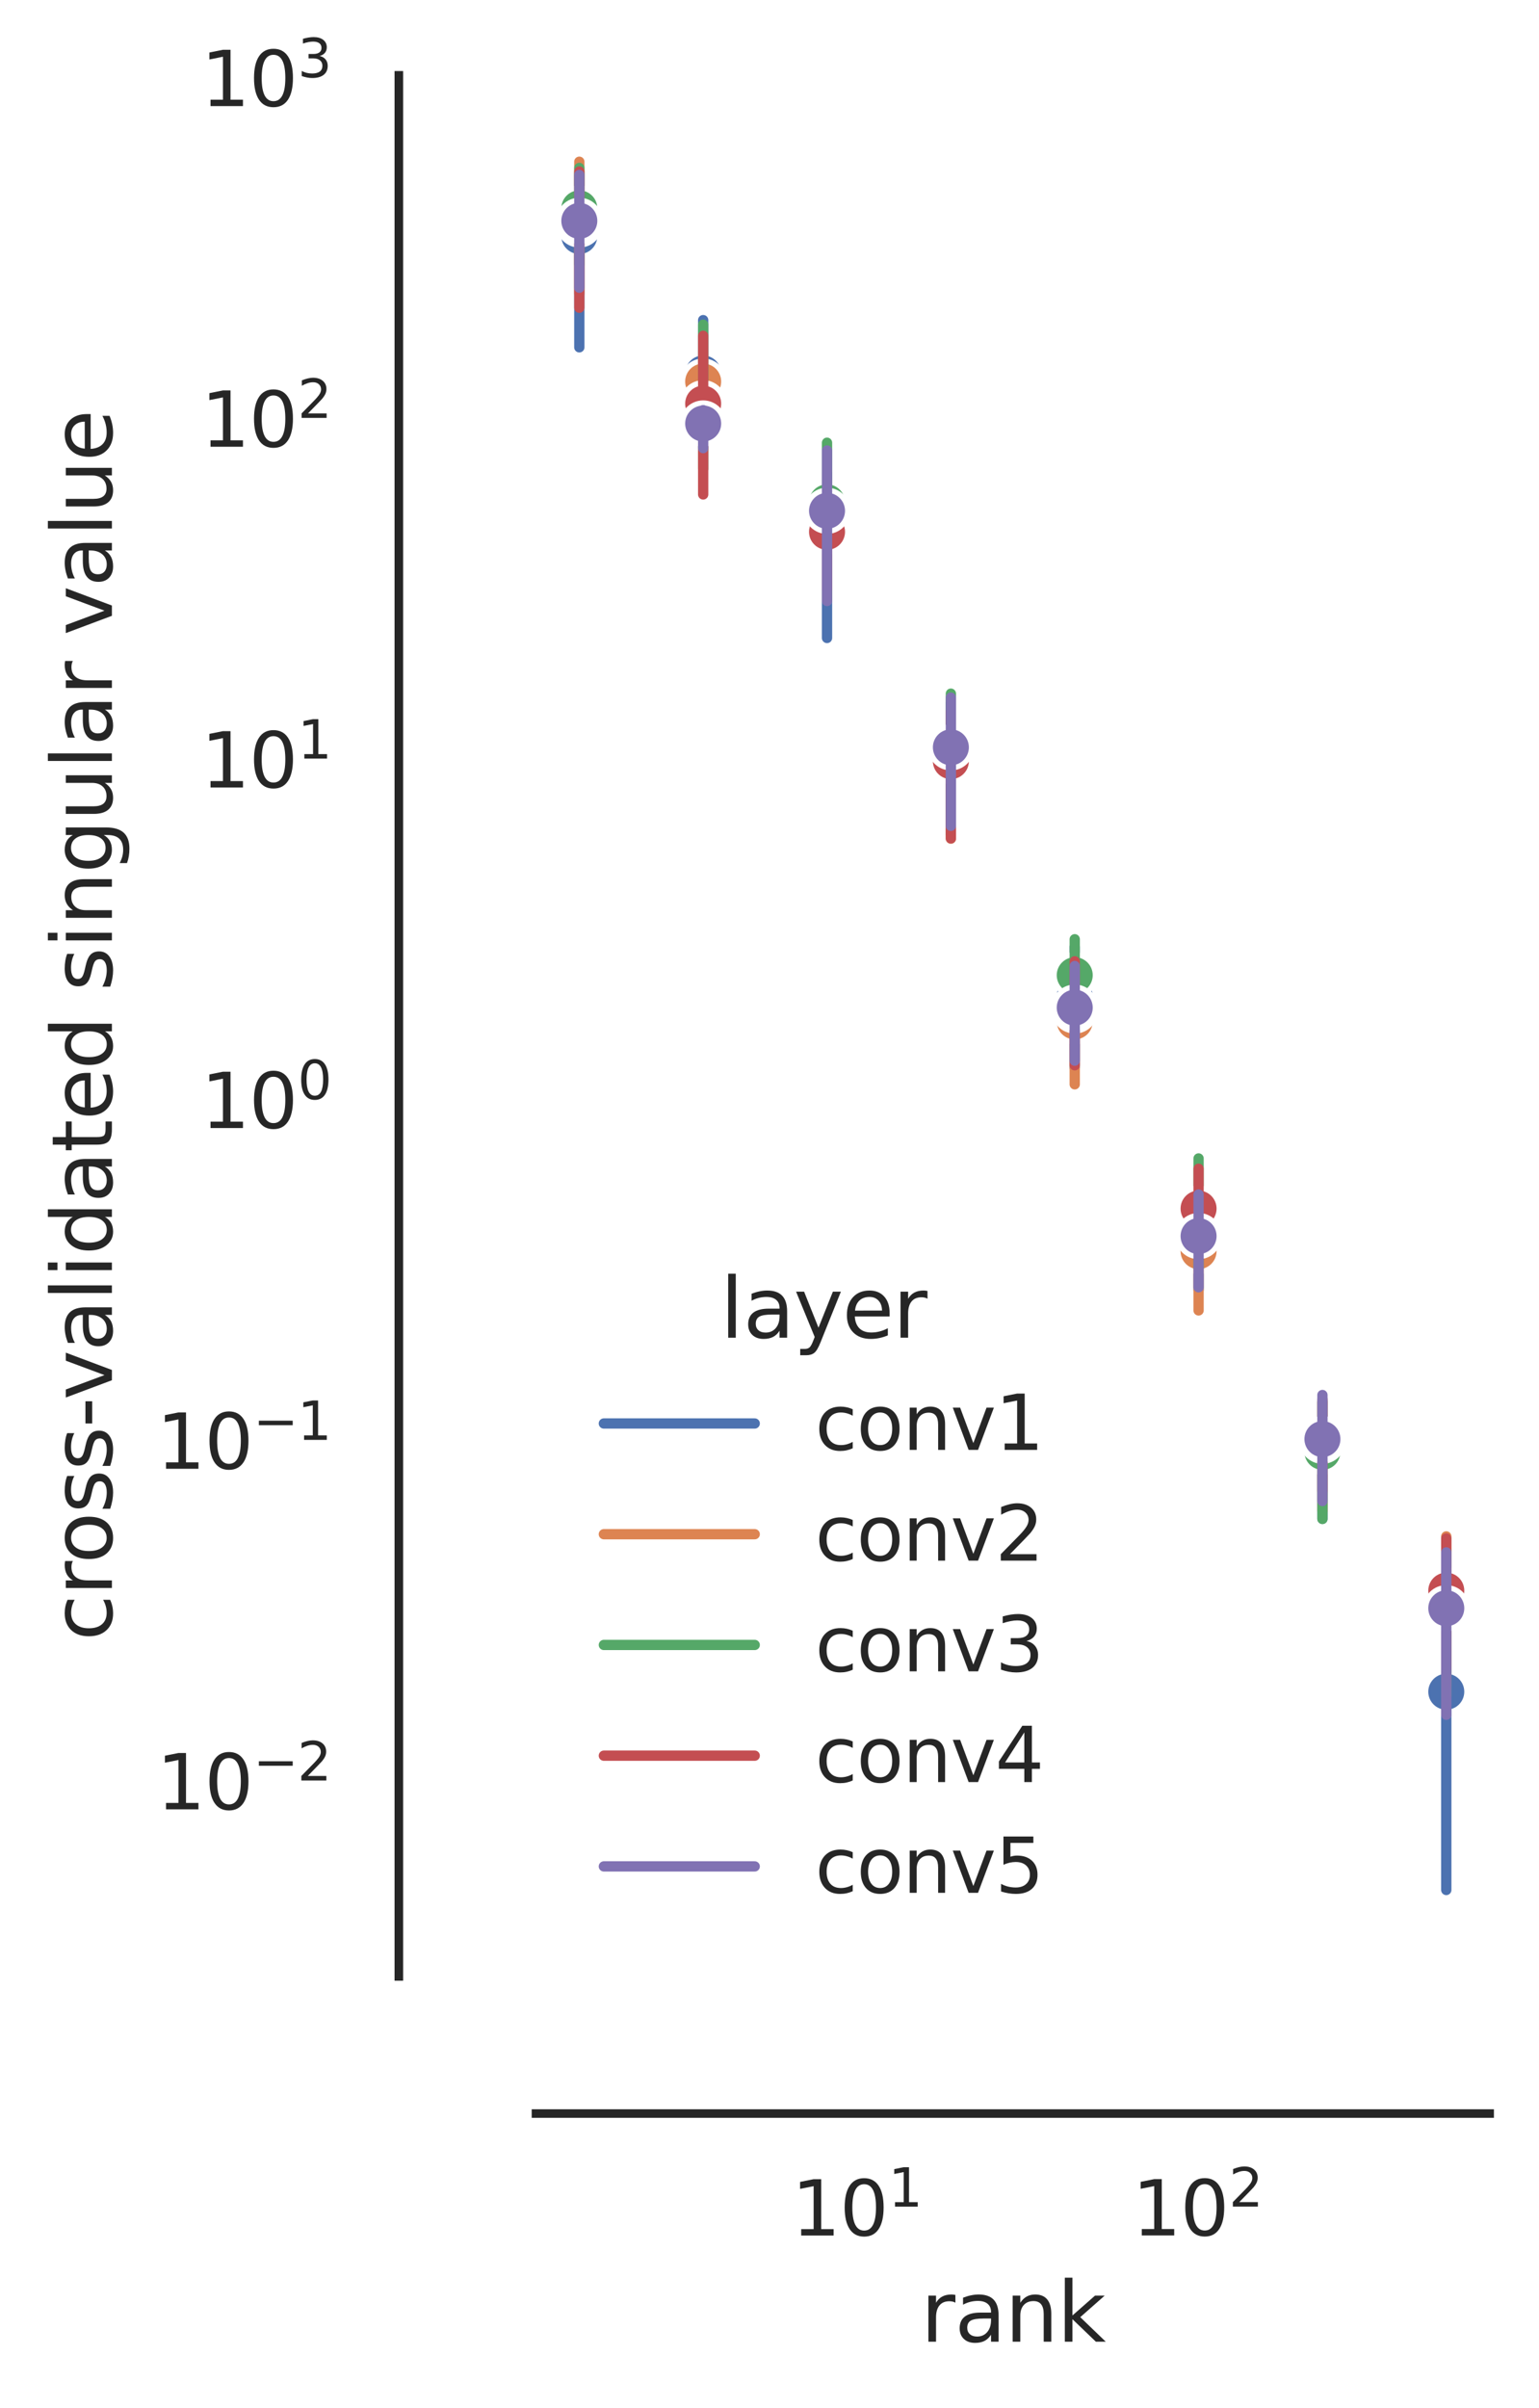 <?xml version="1.0" encoding="utf-8" standalone="no"?>
<!DOCTYPE svg PUBLIC "-//W3C//DTD SVG 1.1//EN"
  "http://www.w3.org/Graphics/SVG/1.1/DTD/svg11.dtd">
<svg xmlns:xlink="http://www.w3.org/1999/xlink" width="224.44pt" height="351.141pt" viewBox="0 0 224.44 351.141" xmlns="http://www.w3.org/2000/svg" version="1.1">
 <defs>
  <style type="text/css">*{stroke-linejoin: round; stroke-linecap: butt}</style>
 </defs>
 <g id="figure_1">
  <g id="patch_1">
   <path d="M 0 351.141 
L 224.44 351.141 
L 224.44 0 
L 0 0 
z
" style="fill: #ffffff"/>
  </g>
  <g id="axes_1">
   <g id="patch_2">
    <path d="M 78.164 288.182 
L 217.24 288.182 
L 217.24 10.982 
L 78.164 10.982 
z
" style="fill: #ffffff"/>
   </g>
   <g id="matplotlib.axis_1">
    <g id="xtick_1">
     <g id="text_1">
      <!-- $\mathdefault{10^{1}}$ -->
      <g style="fill: #262626" transform="translate(115.444 326.04) scale(0.11 -0.11)">
       <defs>
        <path id="DejaVuSans-31" d="M 794 531 
L 1825 531 
L 1825 4091 
L 703 3866 
L 703 4441 
L 1819 4666 
L 2450 4666 
L 2450 531 
L 3481 531 
L 3481 0 
L 794 0 
L 794 531 
z
" transform="scale(0.016)"/>
        <path id="DejaVuSans-30" d="M 2034 4250 
Q 1547 4250 1301 3770 
Q 1056 3291 1056 2328 
Q 1056 1369 1301 889 
Q 1547 409 2034 409 
Q 2525 409 2770 889 
Q 3016 1369 3016 2328 
Q 3016 3291 2770 3770 
Q 2525 4250 2034 4250 
z
M 2034 4750 
Q 2819 4750 3233 4129 
Q 3647 3509 3647 2328 
Q 3647 1150 3233 529 
Q 2819 -91 2034 -91 
Q 1250 -91 836 529 
Q 422 1150 422 2328 
Q 422 3509 836 4129 
Q 1250 4750 2034 4750 
z
" transform="scale(0.016)"/>
       </defs>
       <use xlink:href="#DejaVuSans-31" transform="translate(0 0.684)"/>
       <use xlink:href="#DejaVuSans-30" transform="translate(63.623 0.684)"/>
       <use xlink:href="#DejaVuSans-31" transform="translate(128.203 38.966) scale(0.7)"/>
      </g>
     </g>
    </g>
    <g id="xtick_2">
     <g id="text_2">
      <!-- $\mathdefault{10^{2}}$ -->
      <g style="fill: #262626" transform="translate(165.114 326.04) scale(0.11 -0.11)">
       <defs>
        <path id="DejaVuSans-32" d="M 1228 531 
L 3431 531 
L 3431 0 
L 469 0 
L 469 531 
Q 828 903 1448 1529 
Q 2069 2156 2228 2338 
Q 2531 2678 2651 2914 
Q 2772 3150 2772 3378 
Q 2772 3750 2511 3984 
Q 2250 4219 1831 4219 
Q 1534 4219 1204 4116 
Q 875 4013 500 3803 
L 500 4441 
Q 881 4594 1212 4672 
Q 1544 4750 1819 4750 
Q 2544 4750 2975 4387 
Q 3406 4025 3406 3419 
Q 3406 3131 3298 2873 
Q 3191 2616 2906 2266 
Q 2828 2175 2409 1742 
Q 1991 1309 1228 531 
z
" transform="scale(0.016)"/>
       </defs>
       <use xlink:href="#DejaVuSans-31" transform="translate(0 0.766)"/>
       <use xlink:href="#DejaVuSans-30" transform="translate(63.623 0.766)"/>
       <use xlink:href="#DejaVuSans-32" transform="translate(128.203 39.047) scale(0.7)"/>
      </g>
     </g>
    </g>
    <g id="xtick_3"/>
    <g id="xtick_4"/>
    <g id="xtick_5"/>
    <g id="xtick_6"/>
    <g id="xtick_7"/>
    <g id="xtick_8"/>
    <g id="xtick_9"/>
    <g id="xtick_10"/>
    <g id="xtick_11"/>
    <g id="xtick_12"/>
    <g id="xtick_13"/>
    <g id="xtick_14"/>
    <g id="xtick_15"/>
    <g id="xtick_16"/>
    <g id="xtick_17"/>
    <g id="xtick_18"/>
    <g id="xtick_19"/>
    <g id="xtick_20"/>
    <g id="xtick_21"/>
    <g id="xtick_22"/>
    <g id="xtick_23"/>
    <g id="xtick_24"/>
    <g id="text_3">
     <!-- rank -->
     <g style="fill: #262626" transform="translate(134.281 341.446) scale(0.12 -0.12)">
      <defs>
       <path id="DejaVuSans-72" d="M 2631 2963 
Q 2534 3019 2420 3045 
Q 2306 3072 2169 3072 
Q 1681 3072 1420 2755 
Q 1159 2438 1159 1844 
L 1159 0 
L 581 0 
L 581 3500 
L 1159 3500 
L 1159 2956 
Q 1341 3275 1631 3429 
Q 1922 3584 2338 3584 
Q 2397 3584 2469 3576 
Q 2541 3569 2628 3553 
L 2631 2963 
z
" transform="scale(0.016)"/>
       <path id="DejaVuSans-61" d="M 2194 1759 
Q 1497 1759 1228 1600 
Q 959 1441 959 1056 
Q 959 750 1161 570 
Q 1363 391 1709 391 
Q 2188 391 2477 730 
Q 2766 1069 2766 1631 
L 2766 1759 
L 2194 1759 
z
M 3341 1997 
L 3341 0 
L 2766 0 
L 2766 531 
Q 2569 213 2275 61 
Q 1981 -91 1556 -91 
Q 1019 -91 701 211 
Q 384 513 384 1019 
Q 384 1609 779 1909 
Q 1175 2209 1959 2209 
L 2766 2209 
L 2766 2266 
Q 2766 2663 2505 2880 
Q 2244 3097 1772 3097 
Q 1472 3097 1187 3025 
Q 903 2953 641 2809 
L 641 3341 
Q 956 3463 1253 3523 
Q 1550 3584 1831 3584 
Q 2591 3584 2966 3190 
Q 3341 2797 3341 1997 
z
" transform="scale(0.016)"/>
       <path id="DejaVuSans-6e" d="M 3513 2113 
L 3513 0 
L 2938 0 
L 2938 2094 
Q 2938 2591 2744 2837 
Q 2550 3084 2163 3084 
Q 1697 3084 1428 2787 
Q 1159 2491 1159 1978 
L 1159 0 
L 581 0 
L 581 3500 
L 1159 3500 
L 1159 2956 
Q 1366 3272 1645 3428 
Q 1925 3584 2291 3584 
Q 2894 3584 3203 3211 
Q 3513 2838 3513 2113 
z
" transform="scale(0.016)"/>
       <path id="DejaVuSans-6b" d="M 581 4863 
L 1159 4863 
L 1159 1991 
L 2875 3500 
L 3609 3500 
L 1753 1863 
L 3688 0 
L 2938 0 
L 1159 1709 
L 1159 0 
L 581 0 
L 581 4863 
z
" transform="scale(0.016)"/>
      </defs>
      <use xlink:href="#DejaVuSans-72"/>
      <use xlink:href="#DejaVuSans-61" x="41.113"/>
      <use xlink:href="#DejaVuSans-6e" x="102.393"/>
      <use xlink:href="#DejaVuSans-6b" x="165.771"/>
     </g>
    </g>
   </g>
   <g id="matplotlib.axis_2">
    <g id="ytick_1">
     <g id="text_4">
      <!-- $\mathdefault{10^{-2}}$ -->
      <g style="fill: #262626" transform="translate(22.814 263.908) scale(0.11 -0.11)">
       <defs>
        <path id="DejaVuSans-2212" d="M 678 2272 
L 4684 2272 
L 4684 1741 
L 678 1741 
L 678 2272 
z
" transform="scale(0.016)"/>
       </defs>
       <use xlink:href="#DejaVuSans-31" transform="translate(0 0.766)"/>
       <use xlink:href="#DejaVuSans-30" transform="translate(63.623 0.766)"/>
       <use xlink:href="#DejaVuSans-2212" transform="translate(128.203 39.047) scale(0.7)"/>
       <use xlink:href="#DejaVuSans-32" transform="translate(186.855 39.047) scale(0.7)"/>
      </g>
     </g>
    </g>
    <g id="ytick_2">
     <g id="text_5">
      <!-- $\mathdefault{10^{-1}}$ -->
      <g style="fill: #262626" transform="translate(22.814 214.238) scale(0.11 -0.11)">
       <use xlink:href="#DejaVuSans-31" transform="translate(0 0.684)"/>
       <use xlink:href="#DejaVuSans-30" transform="translate(63.623 0.684)"/>
       <use xlink:href="#DejaVuSans-2212" transform="translate(128.203 38.966) scale(0.7)"/>
       <use xlink:href="#DejaVuSans-31" transform="translate(186.855 38.966) scale(0.7)"/>
      </g>
     </g>
    </g>
    <g id="ytick_3">
     <g id="text_6">
      <!-- $\mathdefault{10^{0}}$ -->
      <g style="fill: #262626" transform="translate(29.304 164.568) scale(0.11 -0.11)">
       <use xlink:href="#DejaVuSans-31" transform="translate(0 0.766)"/>
       <use xlink:href="#DejaVuSans-30" transform="translate(63.623 0.766)"/>
       <use xlink:href="#DejaVuSans-30" transform="translate(128.203 39.047) scale(0.7)"/>
      </g>
     </g>
    </g>
    <g id="ytick_4">
     <g id="text_7">
      <!-- $\mathdefault{10^{1}}$ -->
      <g style="fill: #262626" transform="translate(29.304 114.898) scale(0.11 -0.11)">
       <use xlink:href="#DejaVuSans-31" transform="translate(0 0.684)"/>
       <use xlink:href="#DejaVuSans-30" transform="translate(63.623 0.684)"/>
       <use xlink:href="#DejaVuSans-31" transform="translate(128.203 38.966) scale(0.7)"/>
      </g>
     </g>
    </g>
    <g id="ytick_5">
     <g id="text_8">
      <!-- $\mathdefault{10^{2}}$ -->
      <g style="fill: #262626" transform="translate(29.304 65.228) scale(0.11 -0.11)">
       <use xlink:href="#DejaVuSans-31" transform="translate(0 0.766)"/>
       <use xlink:href="#DejaVuSans-30" transform="translate(63.623 0.766)"/>
       <use xlink:href="#DejaVuSans-32" transform="translate(128.203 39.047) scale(0.7)"/>
      </g>
     </g>
    </g>
    <g id="ytick_6">
     <g id="text_9">
      <!-- $\mathdefault{10^{3}}$ -->
      <g style="fill: #262626" transform="translate(29.304 15.558) scale(0.11 -0.11)">
       <defs>
        <path id="DejaVuSans-33" d="M 2597 2516 
Q 3050 2419 3304 2112 
Q 3559 1806 3559 1356 
Q 3559 666 3084 287 
Q 2609 -91 1734 -91 
Q 1441 -91 1130 -33 
Q 819 25 488 141 
L 488 750 
Q 750 597 1062 519 
Q 1375 441 1716 441 
Q 2309 441 2620 675 
Q 2931 909 2931 1356 
Q 2931 1769 2642 2001 
Q 2353 2234 1838 2234 
L 1294 2234 
L 1294 2753 
L 1863 2753 
Q 2328 2753 2575 2939 
Q 2822 3125 2822 3475 
Q 2822 3834 2567 4026 
Q 2313 4219 1838 4219 
Q 1578 4219 1281 4162 
Q 984 4106 628 3988 
L 628 4550 
Q 988 4650 1302 4700 
Q 1616 4750 1894 4750 
Q 2613 4750 3031 4423 
Q 3450 4097 3450 3541 
Q 3450 3153 3228 2886 
Q 3006 2619 2597 2516 
z
" transform="scale(0.016)"/>
       </defs>
       <use xlink:href="#DejaVuSans-31" transform="translate(0 0.766)"/>
       <use xlink:href="#DejaVuSans-30" transform="translate(63.623 0.766)"/>
       <use xlink:href="#DejaVuSans-33" transform="translate(128.203 39.047) scale(0.7)"/>
      </g>
     </g>
    </g>
    <g id="ytick_7"/>
    <g id="ytick_8"/>
    <g id="ytick_9"/>
    <g id="ytick_10"/>
    <g id="ytick_11"/>
    <g id="ytick_12"/>
    <g id="ytick_13"/>
    <g id="ytick_14"/>
    <g id="ytick_15"/>
    <g id="ytick_16"/>
    <g id="ytick_17"/>
    <g id="ytick_18"/>
    <g id="ytick_19"/>
    <g id="ytick_20"/>
    <g id="ytick_21"/>
    <g id="ytick_22"/>
    <g id="ytick_23"/>
    <g id="ytick_24"/>
    <g id="ytick_25"/>
    <g id="ytick_26"/>
    <g id="ytick_27"/>
    <g id="ytick_28"/>
    <g id="ytick_29"/>
    <g id="ytick_30"/>
    <g id="ytick_31"/>
    <g id="ytick_32"/>
    <g id="ytick_33"/>
    <g id="ytick_34"/>
    <g id="ytick_35"/>
    <g id="ytick_36"/>
    <g id="ytick_37"/>
    <g id="ytick_38"/>
    <g id="ytick_39"/>
    <g id="ytick_40"/>
    <g id="ytick_41"/>
    <g id="ytick_42"/>
    <g id="ytick_43"/>
    <g id="ytick_44"/>
    <g id="ytick_45"/>
    <g id="ytick_46"/>
    <g id="ytick_47"/>
    <g id="ytick_48"/>
    <g id="ytick_49"/>
    <g id="ytick_50"/>
    <g id="ytick_51"/>
    <g id="ytick_52"/>
    <g id="ytick_53"/>
    <g id="text_10">
     <!-- cross-validated singular value -->
     <g style="fill: #262626" transform="translate(16.318 239.263) rotate(-90) scale(0.12 -0.12)">
      <defs>
       <path id="DejaVuSans-63" d="M 3122 3366 
L 3122 2828 
Q 2878 2963 2633 3030 
Q 2388 3097 2138 3097 
Q 1578 3097 1268 2742 
Q 959 2388 959 1747 
Q 959 1106 1268 751 
Q 1578 397 2138 397 
Q 2388 397 2633 464 
Q 2878 531 3122 666 
L 3122 134 
Q 2881 22 2623 -34 
Q 2366 -91 2075 -91 
Q 1284 -91 818 406 
Q 353 903 353 1747 
Q 353 2603 823 3093 
Q 1294 3584 2113 3584 
Q 2378 3584 2631 3529 
Q 2884 3475 3122 3366 
z
" transform="scale(0.016)"/>
       <path id="DejaVuSans-6f" d="M 1959 3097 
Q 1497 3097 1228 2736 
Q 959 2375 959 1747 
Q 959 1119 1226 758 
Q 1494 397 1959 397 
Q 2419 397 2687 759 
Q 2956 1122 2956 1747 
Q 2956 2369 2687 2733 
Q 2419 3097 1959 3097 
z
M 1959 3584 
Q 2709 3584 3137 3096 
Q 3566 2609 3566 1747 
Q 3566 888 3137 398 
Q 2709 -91 1959 -91 
Q 1206 -91 779 398 
Q 353 888 353 1747 
Q 353 2609 779 3096 
Q 1206 3584 1959 3584 
z
" transform="scale(0.016)"/>
       <path id="DejaVuSans-73" d="M 2834 3397 
L 2834 2853 
Q 2591 2978 2328 3040 
Q 2066 3103 1784 3103 
Q 1356 3103 1142 2972 
Q 928 2841 928 2578 
Q 928 2378 1081 2264 
Q 1234 2150 1697 2047 
L 1894 2003 
Q 2506 1872 2764 1633 
Q 3022 1394 3022 966 
Q 3022 478 2636 193 
Q 2250 -91 1575 -91 
Q 1294 -91 989 -36 
Q 684 19 347 128 
L 347 722 
Q 666 556 975 473 
Q 1284 391 1588 391 
Q 1994 391 2212 530 
Q 2431 669 2431 922 
Q 2431 1156 2273 1281 
Q 2116 1406 1581 1522 
L 1381 1569 
Q 847 1681 609 1914 
Q 372 2147 372 2553 
Q 372 3047 722 3315 
Q 1072 3584 1716 3584 
Q 2034 3584 2315 3537 
Q 2597 3491 2834 3397 
z
" transform="scale(0.016)"/>
       <path id="DejaVuSans-2d" d="M 313 2009 
L 1997 2009 
L 1997 1497 
L 313 1497 
L 313 2009 
z
" transform="scale(0.016)"/>
       <path id="DejaVuSans-76" d="M 191 3500 
L 800 3500 
L 1894 563 
L 2988 3500 
L 3597 3500 
L 2284 0 
L 1503 0 
L 191 3500 
z
" transform="scale(0.016)"/>
       <path id="DejaVuSans-6c" d="M 603 4863 
L 1178 4863 
L 1178 0 
L 603 0 
L 603 4863 
z
" transform="scale(0.016)"/>
       <path id="DejaVuSans-69" d="M 603 3500 
L 1178 3500 
L 1178 0 
L 603 0 
L 603 3500 
z
M 603 4863 
L 1178 4863 
L 1178 4134 
L 603 4134 
L 603 4863 
z
" transform="scale(0.016)"/>
       <path id="DejaVuSans-64" d="M 2906 2969 
L 2906 4863 
L 3481 4863 
L 3481 0 
L 2906 0 
L 2906 525 
Q 2725 213 2448 61 
Q 2172 -91 1784 -91 
Q 1150 -91 751 415 
Q 353 922 353 1747 
Q 353 2572 751 3078 
Q 1150 3584 1784 3584 
Q 2172 3584 2448 3432 
Q 2725 3281 2906 2969 
z
M 947 1747 
Q 947 1113 1208 752 
Q 1469 391 1925 391 
Q 2381 391 2643 752 
Q 2906 1113 2906 1747 
Q 2906 2381 2643 2742 
Q 2381 3103 1925 3103 
Q 1469 3103 1208 2742 
Q 947 2381 947 1747 
z
" transform="scale(0.016)"/>
       <path id="DejaVuSans-74" d="M 1172 4494 
L 1172 3500 
L 2356 3500 
L 2356 3053 
L 1172 3053 
L 1172 1153 
Q 1172 725 1289 603 
Q 1406 481 1766 481 
L 2356 481 
L 2356 0 
L 1766 0 
Q 1100 0 847 248 
Q 594 497 594 1153 
L 594 3053 
L 172 3053 
L 172 3500 
L 594 3500 
L 594 4494 
L 1172 4494 
z
" transform="scale(0.016)"/>
       <path id="DejaVuSans-65" d="M 3597 1894 
L 3597 1613 
L 953 1613 
Q 991 1019 1311 708 
Q 1631 397 2203 397 
Q 2534 397 2845 478 
Q 3156 559 3463 722 
L 3463 178 
Q 3153 47 2828 -22 
Q 2503 -91 2169 -91 
Q 1331 -91 842 396 
Q 353 884 353 1716 
Q 353 2575 817 3079 
Q 1281 3584 2069 3584 
Q 2775 3584 3186 3129 
Q 3597 2675 3597 1894 
z
M 3022 2063 
Q 3016 2534 2758 2815 
Q 2500 3097 2075 3097 
Q 1594 3097 1305 2825 
Q 1016 2553 972 2059 
L 3022 2063 
z
" transform="scale(0.016)"/>
       <path id="DejaVuSans-20" transform="scale(0.016)"/>
       <path id="DejaVuSans-67" d="M 2906 1791 
Q 2906 2416 2648 2759 
Q 2391 3103 1925 3103 
Q 1463 3103 1205 2759 
Q 947 2416 947 1791 
Q 947 1169 1205 825 
Q 1463 481 1925 481 
Q 2391 481 2648 825 
Q 2906 1169 2906 1791 
z
M 3481 434 
Q 3481 -459 3084 -895 
Q 2688 -1331 1869 -1331 
Q 1566 -1331 1297 -1286 
Q 1028 -1241 775 -1147 
L 775 -588 
Q 1028 -725 1275 -790 
Q 1522 -856 1778 -856 
Q 2344 -856 2625 -561 
Q 2906 -266 2906 331 
L 2906 616 
Q 2728 306 2450 153 
Q 2172 0 1784 0 
Q 1141 0 747 490 
Q 353 981 353 1791 
Q 353 2603 747 3093 
Q 1141 3584 1784 3584 
Q 2172 3584 2450 3431 
Q 2728 3278 2906 2969 
L 2906 3500 
L 3481 3500 
L 3481 434 
z
" transform="scale(0.016)"/>
       <path id="DejaVuSans-75" d="M 544 1381 
L 544 3500 
L 1119 3500 
L 1119 1403 
Q 1119 906 1312 657 
Q 1506 409 1894 409 
Q 2359 409 2629 706 
Q 2900 1003 2900 1516 
L 2900 3500 
L 3475 3500 
L 3475 0 
L 2900 0 
L 2900 538 
Q 2691 219 2414 64 
Q 2138 -91 1772 -91 
Q 1169 -91 856 284 
Q 544 659 544 1381 
z
M 1991 3584 
L 1991 3584 
z
" transform="scale(0.016)"/>
      </defs>
      <use xlink:href="#DejaVuSans-63"/>
      <use xlink:href="#DejaVuSans-72" x="54.98"/>
      <use xlink:href="#DejaVuSans-6f" x="93.844"/>
      <use xlink:href="#DejaVuSans-73" x="155.025"/>
      <use xlink:href="#DejaVuSans-73" x="207.125"/>
      <use xlink:href="#DejaVuSans-2d" x="259.225"/>
      <use xlink:href="#DejaVuSans-76" x="292.684"/>
      <use xlink:href="#DejaVuSans-61" x="351.863"/>
      <use xlink:href="#DejaVuSans-6c" x="413.143"/>
      <use xlink:href="#DejaVuSans-69" x="440.926"/>
      <use xlink:href="#DejaVuSans-64" x="468.709"/>
      <use xlink:href="#DejaVuSans-61" x="532.186"/>
      <use xlink:href="#DejaVuSans-74" x="593.465"/>
      <use xlink:href="#DejaVuSans-65" x="632.674"/>
      <use xlink:href="#DejaVuSans-64" x="694.197"/>
      <use xlink:href="#DejaVuSans-20" x="757.674"/>
      <use xlink:href="#DejaVuSans-73" x="789.461"/>
      <use xlink:href="#DejaVuSans-69" x="841.561"/>
      <use xlink:href="#DejaVuSans-6e" x="869.344"/>
      <use xlink:href="#DejaVuSans-67" x="932.723"/>
      <use xlink:href="#DejaVuSans-75" x="996.199"/>
      <use xlink:href="#DejaVuSans-6c" x="1059.578"/>
      <use xlink:href="#DejaVuSans-61" x="1087.361"/>
      <use xlink:href="#DejaVuSans-72" x="1148.641"/>
      <use xlink:href="#DejaVuSans-20" x="1189.754"/>
      <use xlink:href="#DejaVuSans-76" x="1221.541"/>
      <use xlink:href="#DejaVuSans-61" x="1280.721"/>
      <use xlink:href="#DejaVuSans-6c" x="1342"/>
      <use xlink:href="#DejaVuSans-75" x="1369.783"/>
      <use xlink:href="#DejaVuSans-65" x="1433.162"/>
     </g>
    </g>
   </g>
   <g id="line2d_1">
    <defs>
     <path id="m9ee7e39dd3" d="M 0 3 
C 0.796 3 1.559 2.684 2.121 2.121 
C 2.684 1.559 3 0.796 3 0 
C 3 -0.796 2.684 -1.559 2.121 -2.121 
C 1.559 -2.684 0.796 -3 0 -3 
C -0.796 -3 -1.559 -2.684 -2.121 -2.121 
C -2.684 -1.559 -3 -0.796 -3 0 
C -3 0.796 -2.684 1.559 -2.121 2.121 
C -1.559 2.684 -0.796 3 0 3 
z
" style="stroke: #ffffff; stroke-width: 0.75"/>
    </defs>
    <g clip-path="url(#pbbcf2083ac)">
     <use xlink:href="#m9ee7e39dd3" x="84.485" y="34.416" style="fill: #4c72b0; stroke: #ffffff; stroke-width: 0.75"/>
     <use xlink:href="#m9ee7e39dd3" x="102.547" y="54.455" style="fill: #4c72b0; stroke: #ffffff; stroke-width: 0.75"/>
     <use xlink:href="#m9ee7e39dd3" x="120.609" y="77.807" style="fill: #4c72b0; stroke: #ffffff; stroke-width: 0.75"/>
     <use xlink:href="#m9ee7e39dd3" x="138.671" y="110.902" style="fill: #4c72b0; stroke: #ffffff; stroke-width: 0.75"/>
     <use xlink:href="#m9ee7e39dd3" x="156.733" y="145.276" style="fill: #4c72b0; stroke: #ffffff; stroke-width: 0.75"/>
     <use xlink:href="#m9ee7e39dd3" x="174.794" y="179.606" style="fill: #4c72b0; stroke: #ffffff; stroke-width: 0.75"/>
     <use xlink:href="#m9ee7e39dd3" x="192.856" y="212.36" style="fill: #4c72b0; stroke: #ffffff; stroke-width: 0.75"/>
     <use xlink:href="#m9ee7e39dd3" x="210.918" y="246.674" style="fill: #4c72b0; stroke: #ffffff; stroke-width: 0.75"/>
    </g>
   </g>
   <g id="LineCollection_1">
    <path d="M 84.485 50.645 
L 84.485 25.261 
" clip-path="url(#pbbcf2083ac)" style="fill: none; stroke: #4c72b0; stroke-width: 1.5; stroke-linecap: round"/>
    <path d="M 102.547 60.781 
L 102.547 46.676 
" clip-path="url(#pbbcf2083ac)" style="fill: none; stroke: #4c72b0; stroke-width: 1.5; stroke-linecap: round"/>
    <path d="M 120.609 93.027 
L 120.609 69.031 
" clip-path="url(#pbbcf2083ac)" style="fill: none; stroke: #4c72b0; stroke-width: 1.5; stroke-linecap: round"/>
    <path d="M 138.671 121.617 
L 138.671 102.585 
" clip-path="url(#pbbcf2083ac)" style="fill: none; stroke: #4c72b0; stroke-width: 1.5; stroke-linecap: round"/>
    <path d="M 156.733 155.675 
L 156.733 138.081 
" clip-path="url(#pbbcf2083ac)" style="fill: none; stroke: #4c72b0; stroke-width: 1.5; stroke-linecap: round"/>
    <path d="M 174.794 188.048 
L 174.794 173.15 
" clip-path="url(#pbbcf2083ac)" style="fill: none; stroke: #4c72b0; stroke-width: 1.5; stroke-linecap: round"/>
    <path d="M 192.856 221.462 
L 192.856 206.561 
" clip-path="url(#pbbcf2083ac)" style="fill: none; stroke: #4c72b0; stroke-width: 1.5; stroke-linecap: round"/>
    <path d="M 210.918 275.582 
L 210.918 233.192 
" clip-path="url(#pbbcf2083ac)" style="fill: none; stroke: #4c72b0; stroke-width: 1.5; stroke-linecap: round"/>
   </g>
   <g id="line2d_2">
    <defs>
     <path id="m7c68866dea" d="M 0 3 
C 0.796 3 1.559 2.684 2.121 2.121 
C 2.684 1.559 3 0.796 3 0 
C 3 -0.796 2.684 -1.559 2.121 -2.121 
C 1.559 -2.684 0.796 -3 0 -3 
C -0.796 -3 -1.559 -2.684 -2.121 -2.121 
C -2.684 -1.559 -3 -0.796 -3 0 
C -3 0.796 -2.684 1.559 -2.121 2.121 
C -1.559 2.684 -0.796 3 0 3 
z
" style="stroke: #ffffff; stroke-width: 0.75"/>
    </defs>
    <g clip-path="url(#pbbcf2083ac)">
     <use xlink:href="#m7c68866dea" x="84.485" y="31.12" style="fill: #dd8452; stroke: #ffffff; stroke-width: 0.75"/>
     <use xlink:href="#m7c68866dea" x="102.547" y="55.638" style="fill: #dd8452; stroke: #ffffff; stroke-width: 0.75"/>
     <use xlink:href="#m7c68866dea" x="120.609" y="77.93" style="fill: #dd8452; stroke: #ffffff; stroke-width: 0.75"/>
     <use xlink:href="#m7c68866dea" x="138.671" y="110.743" style="fill: #dd8452; stroke: #ffffff; stroke-width: 0.75"/>
     <use xlink:href="#m7c68866dea" x="156.733" y="148.933" style="fill: #dd8452; stroke: #ffffff; stroke-width: 0.75"/>
     <use xlink:href="#m7c68866dea" x="174.794" y="182.433" style="fill: #dd8452; stroke: #ffffff; stroke-width: 0.75"/>
     <use xlink:href="#m7c68866dea" x="192.856" y="210.787" style="fill: #dd8452; stroke: #ffffff; stroke-width: 0.75"/>
     <use xlink:href="#m7c68866dea" x="210.918" y="232.295" style="fill: #dd8452; stroke: #ffffff; stroke-width: 0.75"/>
    </g>
   </g>
   <g id="LineCollection_2">
    <path d="M 84.485 42.808 
L 84.485 23.582 
" clip-path="url(#pbbcf2083ac)" style="fill: none; stroke: #dd8452; stroke-width: 1.5; stroke-linecap: round"/>
    <path d="M 102.547 60.221 
L 102.547 51.984 
" clip-path="url(#pbbcf2083ac)" style="fill: none; stroke: #dd8452; stroke-width: 1.5; stroke-linecap: round"/>
    <path d="M 120.609 86.97 
L 120.609 71.785 
" clip-path="url(#pbbcf2083ac)" style="fill: none; stroke: #dd8452; stroke-width: 1.5; stroke-linecap: round"/>
    <path d="M 138.671 122.287 
L 138.671 103.672 
" clip-path="url(#pbbcf2083ac)" style="fill: none; stroke: #dd8452; stroke-width: 1.5; stroke-linecap: round"/>
    <path d="M 156.733 158.108 
L 156.733 142.791 
" clip-path="url(#pbbcf2083ac)" style="fill: none; stroke: #dd8452; stroke-width: 1.5; stroke-linecap: round"/>
    <path d="M 174.794 191.077 
L 174.794 175.707 
" clip-path="url(#pbbcf2083ac)" style="fill: none; stroke: #dd8452; stroke-width: 1.5; stroke-linecap: round"/>
    <path d="M 192.856 220.305 
L 192.856 204.508 
" clip-path="url(#pbbcf2083ac)" style="fill: none; stroke: #dd8452; stroke-width: 1.5; stroke-linecap: round"/>
    <path d="M 210.918 245.816 
L 210.918 224.021 
" clip-path="url(#pbbcf2083ac)" style="fill: none; stroke: #dd8452; stroke-width: 1.5; stroke-linecap: round"/>
   </g>
   <g id="line2d_3">
    <defs>
     <path id="m5c19c5eeff" d="M 0 3 
C 0.796 3 1.559 2.684 2.121 2.121 
C 2.684 1.559 3 0.796 3 0 
C 3 -0.796 2.684 -1.559 2.121 -2.121 
C 1.559 -2.684 0.796 -3 0 -3 
C -0.796 -3 -1.559 -2.684 -2.121 -2.121 
C -2.684 -1.559 -3 -0.796 -3 0 
C -3 0.796 -2.684 1.559 -2.121 2.121 
C -1.559 2.684 -0.796 3 0 3 
z
" style="stroke: #ffffff; stroke-width: 0.75"/>
    </defs>
    <g clip-path="url(#pbbcf2083ac)">
     <use xlink:href="#m5c19c5eeff" x="84.485" y="30.383" style="fill: #55a868; stroke: #ffffff; stroke-width: 0.75"/>
     <use xlink:href="#m5c19c5eeff" x="102.547" y="58.801" style="fill: #55a868; stroke: #ffffff; stroke-width: 0.75"/>
     <use xlink:href="#m5c19c5eeff" x="120.609" y="73.25" style="fill: #55a868; stroke: #ffffff; stroke-width: 0.75"/>
     <use xlink:href="#m5c19c5eeff" x="138.671" y="109.229" style="fill: #55a868; stroke: #ffffff; stroke-width: 0.75"/>
     <use xlink:href="#m5c19c5eeff" x="156.733" y="142.195" style="fill: #55a868; stroke: #ffffff; stroke-width: 0.75"/>
     <use xlink:href="#m5c19c5eeff" x="174.794" y="175.969" style="fill: #55a868; stroke: #ffffff; stroke-width: 0.75"/>
     <use xlink:href="#m5c19c5eeff" x="192.856" y="211.695" style="fill: #55a868; stroke: #ffffff; stroke-width: 0.75"/>
     <use xlink:href="#m5c19c5eeff" x="210.918" y="234.16" style="fill: #55a868; stroke: #ffffff; stroke-width: 0.75"/>
    </g>
   </g>
   <g id="LineCollection_3">
    <path d="M 84.485 38.527 
L 84.485 24.484 
" clip-path="url(#pbbcf2083ac)" style="fill: none; stroke: #55a868; stroke-width: 1.5; stroke-linecap: round"/>
    <path d="M 102.547 68.341 
L 102.547 47.34 
" clip-path="url(#pbbcf2083ac)" style="fill: none; stroke: #55a868; stroke-width: 1.5; stroke-linecap: round"/>
    <path d="M 120.609 87.331 
L 120.609 64.552 
" clip-path="url(#pbbcf2083ac)" style="fill: none; stroke: #55a868; stroke-width: 1.5; stroke-linecap: round"/>
    <path d="M 138.671 118.965 
L 138.671 101.141 
" clip-path="url(#pbbcf2083ac)" style="fill: none; stroke: #55a868; stroke-width: 1.5; stroke-linecap: round"/>
    <path d="M 156.733 148.916 
L 156.733 136.952 
" clip-path="url(#pbbcf2083ac)" style="fill: none; stroke: #55a868; stroke-width: 1.5; stroke-linecap: round"/>
    <path d="M 174.794 184.879 
L 174.794 168.914 
" clip-path="url(#pbbcf2083ac)" style="fill: none; stroke: #55a868; stroke-width: 1.5; stroke-linecap: round"/>
    <path d="M 192.856 221.484 
L 192.856 204.368 
" clip-path="url(#pbbcf2083ac)" style="fill: none; stroke: #55a868; stroke-width: 1.5; stroke-linecap: round"/>
    <path d="M 210.918 247.209 
L 210.918 226.071 
" clip-path="url(#pbbcf2083ac)" style="fill: none; stroke: #55a868; stroke-width: 1.5; stroke-linecap: round"/>
   </g>
   <g id="line2d_4">
    <defs>
     <path id="mfffcf26e0e" d="M 0 3 
C 0.796 3 1.559 2.684 2.121 2.121 
C 2.684 1.559 3 0.796 3 0 
C 3 -0.796 2.684 -1.559 2.121 -2.121 
C 1.559 -2.684 0.796 -3 0 -3 
C -0.796 -3 -1.559 -2.684 -2.121 -2.121 
C -2.684 -1.559 -3 -0.796 -3 0 
C -3 0.796 -2.684 1.559 -2.121 2.121 
C -1.559 2.684 -0.796 3 0 3 
z
" style="stroke: #ffffff; stroke-width: 0.75"/>
    </defs>
    <g clip-path="url(#pbbcf2083ac)">
     <use xlink:href="#mfffcf26e0e" x="84.485" y="32.728" style="fill: #c44e52; stroke: #ffffff; stroke-width: 0.75"/>
     <use xlink:href="#mfffcf26e0e" x="102.547" y="58.856" style="fill: #c44e52; stroke: #ffffff; stroke-width: 0.75"/>
     <use xlink:href="#mfffcf26e0e" x="120.609" y="77.546" style="fill: #c44e52; stroke: #ffffff; stroke-width: 0.75"/>
     <use xlink:href="#mfffcf26e0e" x="138.671" y="110.981" style="fill: #c44e52; stroke: #ffffff; stroke-width: 0.75"/>
     <use xlink:href="#mfffcf26e0e" x="156.733" y="147.338" style="fill: #c44e52; stroke: #ffffff; stroke-width: 0.75"/>
     <use xlink:href="#mfffcf26e0e" x="174.794" y="176.227" style="fill: #c44e52; stroke: #ffffff; stroke-width: 0.75"/>
     <use xlink:href="#mfffcf26e0e" x="192.856" y="210.073" style="fill: #c44e52; stroke: #ffffff; stroke-width: 0.75"/>
     <use xlink:href="#mfffcf26e0e" x="210.918" y="231.934" style="fill: #c44e52; stroke: #ffffff; stroke-width: 0.75"/>
    </g>
   </g>
   <g id="LineCollection_4">
    <path d="M 84.485 44.873 
L 84.485 25.004 
" clip-path="url(#pbbcf2083ac)" style="fill: none; stroke: #c44e52; stroke-width: 1.5; stroke-linecap: round"/>
    <path d="M 102.547 72.097 
L 102.547 48.968 
" clip-path="url(#pbbcf2083ac)" style="fill: none; stroke: #c44e52; stroke-width: 1.5; stroke-linecap: round"/>
    <path d="M 120.609 85.831 
L 120.609 71.896 
" clip-path="url(#pbbcf2083ac)" style="fill: none; stroke: #c44e52; stroke-width: 1.5; stroke-linecap: round"/>
    <path d="M 138.671 122.246 
L 138.671 103.802 
" clip-path="url(#pbbcf2083ac)" style="fill: none; stroke: #c44e52; stroke-width: 1.5; stroke-linecap: round"/>
    <path d="M 156.733 155.331 
L 156.733 140.171 
" clip-path="url(#pbbcf2083ac)" style="fill: none; stroke: #c44e52; stroke-width: 1.5; stroke-linecap: round"/>
    <path d="M 174.794 183.635 
L 174.794 170.412 
" clip-path="url(#pbbcf2083ac)" style="fill: none; stroke: #c44e52; stroke-width: 1.5; stroke-linecap: round"/>
    <path d="M 192.856 217.396 
L 192.856 204.057 
" clip-path="url(#pbbcf2083ac)" style="fill: none; stroke: #c44e52; stroke-width: 1.5; stroke-linecap: round"/>
    <path d="M 210.918 243.294 
L 210.918 224.322 
" clip-path="url(#pbbcf2083ac)" style="fill: none; stroke: #c44e52; stroke-width: 1.5; stroke-linecap: round"/>
   </g>
   <g id="line2d_5">
    <defs>
     <path id="mebe051749a" d="M 0 3 
C 0.796 3 1.559 2.684 2.121 2.121 
C 2.684 1.559 3 0.796 3 0 
C 3 -0.796 2.684 -1.559 2.121 -2.121 
C 1.559 -2.684 0.796 -3 0 -3 
C -0.796 -3 -1.559 -2.684 -2.121 -2.121 
C -2.684 -1.559 -3 -0.796 -3 0 
C -3 0.796 -2.684 1.559 -2.121 2.121 
C -1.559 2.684 -0.796 3 0 3 
z
" style="stroke: #ffffff; stroke-width: 0.75"/>
    </defs>
    <g clip-path="url(#pbbcf2083ac)">
     <use xlink:href="#mebe051749a" x="84.485" y="32.202" style="fill: #8172b3; stroke: #ffffff; stroke-width: 0.75"/>
     <use xlink:href="#mebe051749a" x="102.547" y="61.757" style="fill: #8172b3; stroke: #ffffff; stroke-width: 0.75"/>
     <use xlink:href="#mebe051749a" x="120.609" y="74.484" style="fill: #8172b3; stroke: #ffffff; stroke-width: 0.75"/>
     <use xlink:href="#mebe051749a" x="138.671" y="108.968" style="fill: #8172b3; stroke: #ffffff; stroke-width: 0.75"/>
     <use xlink:href="#mebe051749a" x="156.733" y="146.925" style="fill: #8172b3; stroke: #ffffff; stroke-width: 0.75"/>
     <use xlink:href="#mebe051749a" x="174.794" y="180.238" style="fill: #8172b3; stroke: #ffffff; stroke-width: 0.75"/>
     <use xlink:href="#mebe051749a" x="192.856" y="209.835" style="fill: #8172b3; stroke: #ffffff; stroke-width: 0.75"/>
     <use xlink:href="#mebe051749a" x="210.918" y="234.5" style="fill: #8172b3; stroke: #ffffff; stroke-width: 0.75"/>
    </g>
   </g>
   <g id="LineCollection_5">
    <path d="M 84.485 41.954 
L 84.485 25.511 
" clip-path="url(#pbbcf2083ac)" style="fill: none; stroke: #8172b3; stroke-width: 1.5; stroke-linecap: round"/>
    <path d="M 102.547 65.342 
L 102.547 59.808 
" clip-path="url(#pbbcf2083ac)" style="fill: none; stroke: #8172b3; stroke-width: 1.5; stroke-linecap: round"/>
    <path d="M 120.609 87.634 
L 120.609 65.686 
" clip-path="url(#pbbcf2083ac)" style="fill: none; stroke: #8172b3; stroke-width: 1.5; stroke-linecap: round"/>
    <path d="M 138.671 120.419 
L 138.671 101.716 
" clip-path="url(#pbbcf2083ac)" style="fill: none; stroke: #8172b3; stroke-width: 1.5; stroke-linecap: round"/>
    <path d="M 156.733 154.664 
L 156.733 140.854 
" clip-path="url(#pbbcf2083ac)" style="fill: none; stroke: #8172b3; stroke-width: 1.5; stroke-linecap: round"/>
    <path d="M 174.794 187.7 
L 174.794 174.168 
" clip-path="url(#pbbcf2083ac)" style="fill: none; stroke: #8172b3; stroke-width: 1.5; stroke-linecap: round"/>
    <path d="M 192.856 218.871 
L 192.856 203.409 
" clip-path="url(#pbbcf2083ac)" style="fill: none; stroke: #8172b3; stroke-width: 1.5; stroke-linecap: round"/>
    <path d="M 210.918 250.038 
L 210.918 226.354 
" clip-path="url(#pbbcf2083ac)" style="fill: none; stroke: #8172b3; stroke-width: 1.5; stroke-linecap: round"/>
   </g>
   <g id="line2d_6"/>
   <g id="line2d_7"/>
   <g id="line2d_8"/>
   <g id="line2d_9"/>
   <g id="line2d_10"/>
   <g id="line2d_11"/>
   <g id="line2d_12"/>
   <g id="line2d_13"/>
   <g id="line2d_14"/>
   <g id="line2d_15"/>
   <g id="patch_3">
    <path d="M 58.164 288.182 
L 58.164 10.982 
" style="fill: none; stroke: #262626; stroke-width: 1.25; stroke-linejoin: miter; stroke-linecap: square"/>
   </g>
   <g id="patch_4">
    <path d="M 78.164 308.182 
L 217.24 308.182 
" style="fill: none; stroke: #262626; stroke-width: 1.25; stroke-linejoin: miter; stroke-linecap: square"/>
   </g>
   <g id="legend_1">
    <g id="patch_5">
     <path d="M 85.864 282.682 
L 154.323 282.682 
Q 156.523 282.682 156.523 280.482 
L 156.523 183.738 
Q 156.523 181.538 154.323 181.538 
L 85.864 181.538 
Q 83.664 181.538 83.664 183.738 
L 83.664 280.482 
Q 83.664 282.682 85.864 282.682 
z
" style="fill: #ffffff; opacity: 0.8"/>
    </g>
    <g id="text_11">
     <!-- layer -->
     <g style="fill: #262626" transform="translate(105.04 195.056) scale(0.12 -0.12)">
      <defs>
       <path id="DejaVuSans-79" d="M 2059 -325 
Q 1816 -950 1584 -1140 
Q 1353 -1331 966 -1331 
L 506 -1331 
L 506 -850 
L 844 -850 
Q 1081 -850 1212 -737 
Q 1344 -625 1503 -206 
L 1606 56 
L 191 3500 
L 800 3500 
L 1894 763 
L 2988 3500 
L 3597 3500 
L 2059 -325 
z
" transform="scale(0.016)"/>
      </defs>
      <use xlink:href="#DejaVuSans-6c"/>
      <use xlink:href="#DejaVuSans-61" x="27.783"/>
      <use xlink:href="#DejaVuSans-79" x="89.062"/>
      <use xlink:href="#DejaVuSans-65" x="148.242"/>
      <use xlink:href="#DejaVuSans-72" x="209.766"/>
     </g>
    </g>
    <g id="line2d_16">
     <path d="M 88.064 207.56 
L 99.064 207.56 
L 110.064 207.56 
" style="fill: none; stroke: #4c72b0; stroke-width: 1.5; stroke-linecap: round"/>
    </g>
    <g id="text_12">
     <!-- conv1 -->
     <g style="fill: #262626" transform="translate(118.864 211.41) scale(0.11 -0.11)">
      <use xlink:href="#DejaVuSans-63"/>
      <use xlink:href="#DejaVuSans-6f" x="54.98"/>
      <use xlink:href="#DejaVuSans-6e" x="116.162"/>
      <use xlink:href="#DejaVuSans-76" x="179.541"/>
      <use xlink:href="#DejaVuSans-31" x="238.721"/>
     </g>
    </g>
    <g id="line2d_17">
     <path d="M 88.064 223.706 
L 99.064 223.706 
L 110.064 223.706 
" style="fill: none; stroke: #dd8452; stroke-width: 1.5; stroke-linecap: round"/>
    </g>
    <g id="text_13">
     <!-- conv2 -->
     <g style="fill: #262626" transform="translate(118.864 227.556) scale(0.11 -0.11)">
      <use xlink:href="#DejaVuSans-63"/>
      <use xlink:href="#DejaVuSans-6f" x="54.98"/>
      <use xlink:href="#DejaVuSans-6e" x="116.162"/>
      <use xlink:href="#DejaVuSans-76" x="179.541"/>
      <use xlink:href="#DejaVuSans-32" x="238.721"/>
     </g>
    </g>
    <g id="line2d_18">
     <path d="M 88.064 239.852 
L 99.064 239.852 
L 110.064 239.852 
" style="fill: none; stroke: #55a868; stroke-width: 1.5; stroke-linecap: round"/>
    </g>
    <g id="text_14">
     <!-- conv3 -->
     <g style="fill: #262626" transform="translate(118.864 243.702) scale(0.11 -0.11)">
      <use xlink:href="#DejaVuSans-63"/>
      <use xlink:href="#DejaVuSans-6f" x="54.98"/>
      <use xlink:href="#DejaVuSans-6e" x="116.162"/>
      <use xlink:href="#DejaVuSans-76" x="179.541"/>
      <use xlink:href="#DejaVuSans-33" x="238.721"/>
     </g>
    </g>
    <g id="line2d_19">
     <path d="M 88.064 255.998 
L 99.064 255.998 
L 110.064 255.998 
" style="fill: none; stroke: #c44e52; stroke-width: 1.5; stroke-linecap: round"/>
    </g>
    <g id="text_15">
     <!-- conv4 -->
     <g style="fill: #262626" transform="translate(118.864 259.848) scale(0.11 -0.11)">
      <defs>
       <path id="DejaVuSans-34" d="M 2419 4116 
L 825 1625 
L 2419 1625 
L 2419 4116 
z
M 2253 4666 
L 3047 4666 
L 3047 1625 
L 3713 1625 
L 3713 1100 
L 3047 1100 
L 3047 0 
L 2419 0 
L 2419 1100 
L 313 1100 
L 313 1709 
L 2253 4666 
z
" transform="scale(0.016)"/>
      </defs>
      <use xlink:href="#DejaVuSans-63"/>
      <use xlink:href="#DejaVuSans-6f" x="54.98"/>
      <use xlink:href="#DejaVuSans-6e" x="116.162"/>
      <use xlink:href="#DejaVuSans-76" x="179.541"/>
      <use xlink:href="#DejaVuSans-34" x="238.721"/>
     </g>
    </g>
    <g id="line2d_20">
     <path d="M 88.064 272.144 
L 99.064 272.144 
L 110.064 272.144 
" style="fill: none; stroke: #8172b3; stroke-width: 1.5; stroke-linecap: round"/>
    </g>
    <g id="text_16">
     <!-- conv5 -->
     <g style="fill: #262626" transform="translate(118.864 275.994) scale(0.11 -0.11)">
      <defs>
       <path id="DejaVuSans-35" d="M 691 4666 
L 3169 4666 
L 3169 4134 
L 1269 4134 
L 1269 2991 
Q 1406 3038 1543 3061 
Q 1681 3084 1819 3084 
Q 2600 3084 3056 2656 
Q 3513 2228 3513 1497 
Q 3513 744 3044 326 
Q 2575 -91 1722 -91 
Q 1428 -91 1123 -41 
Q 819 9 494 109 
L 494 744 
Q 775 591 1075 516 
Q 1375 441 1709 441 
Q 2250 441 2565 725 
Q 2881 1009 2881 1497 
Q 2881 1984 2565 2268 
Q 2250 2553 1709 2553 
Q 1456 2553 1204 2497 
Q 953 2441 691 2322 
L 691 4666 
z
" transform="scale(0.016)"/>
      </defs>
      <use xlink:href="#DejaVuSans-63"/>
      <use xlink:href="#DejaVuSans-6f" x="54.98"/>
      <use xlink:href="#DejaVuSans-6e" x="116.162"/>
      <use xlink:href="#DejaVuSans-76" x="179.541"/>
      <use xlink:href="#DejaVuSans-35" x="238.721"/>
     </g>
    </g>
   </g>
  </g>
 </g>
 <defs>
  <clipPath id="pbbcf2083ac">
   <rect x="78.164" y="10.982" width="139.076" height="277.2"/>
  </clipPath>
 </defs>
</svg>
